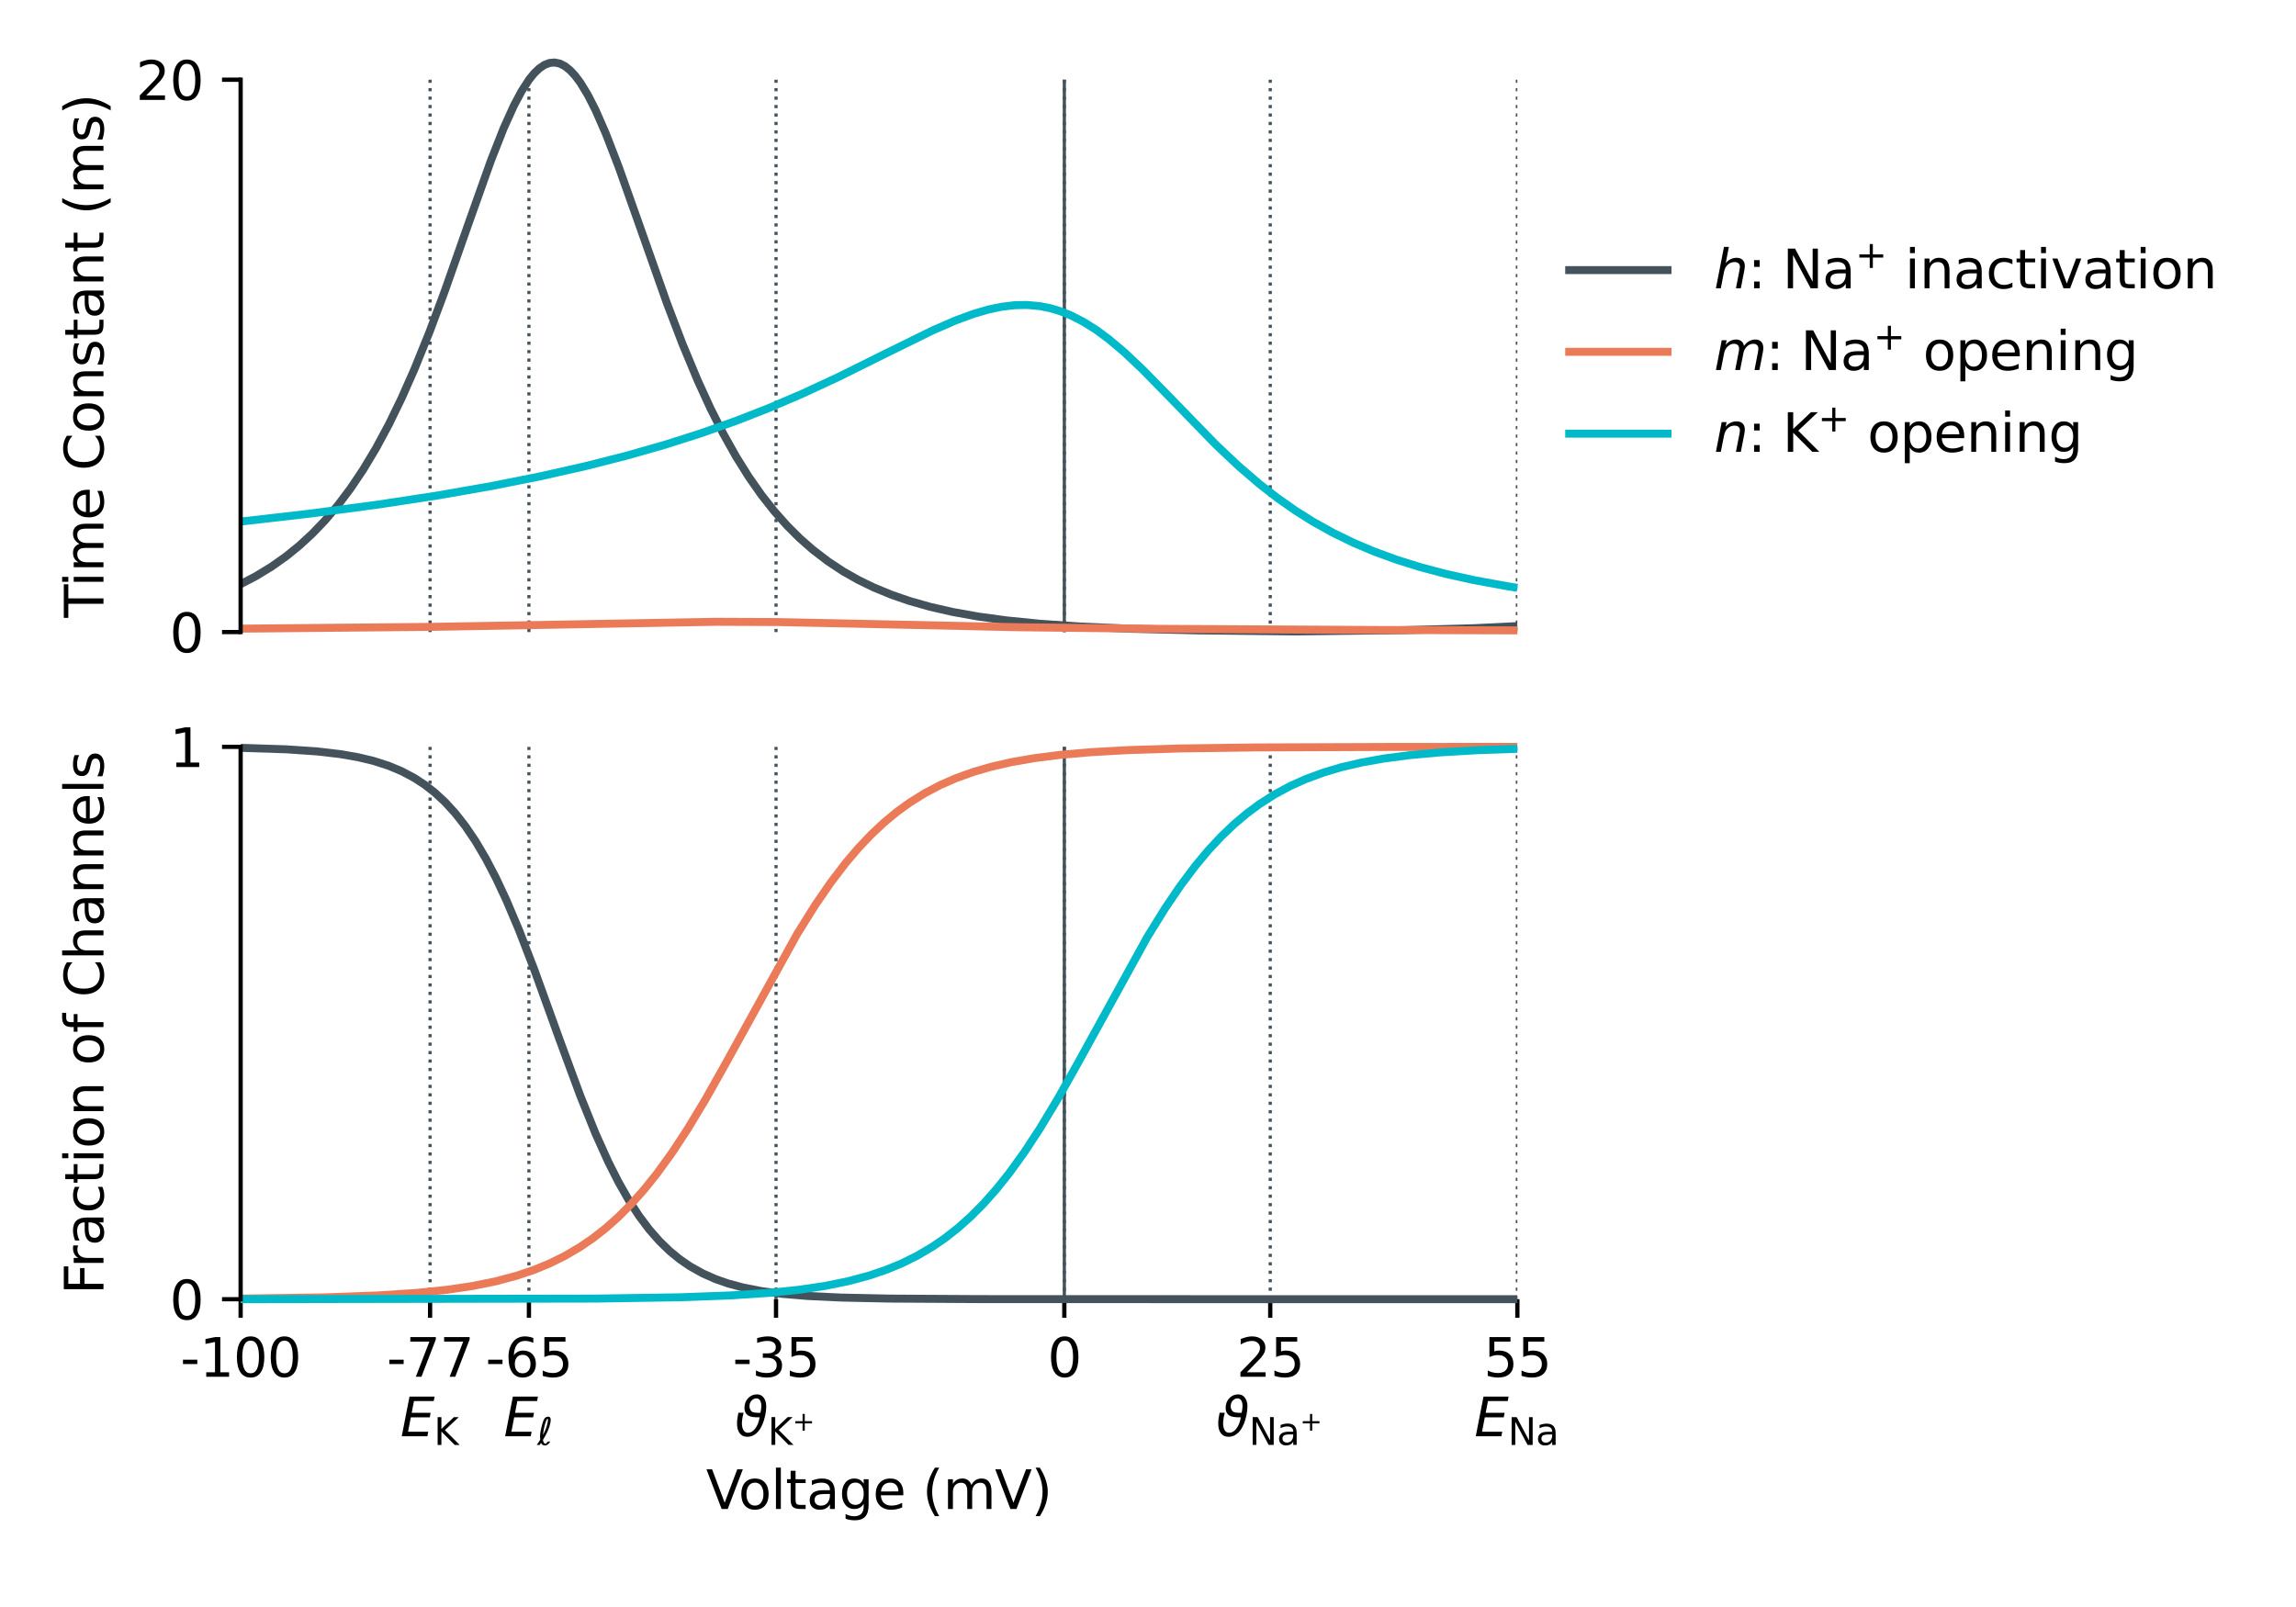 <?xml version="1.0" encoding="utf-8" standalone="no"?>
<!DOCTYPE svg PUBLIC "-//W3C//DTD SVG 1.1//EN"
  "http://www.w3.org/Graphics/SVG/1.1/DTD/svg11.dtd">
<svg xmlns:xlink="http://www.w3.org/1999/xlink" width="432pt" height="302.4pt" viewBox="0 0 432 302.4" xmlns="http://www.w3.org/2000/svg" version="1.1">
 <defs>
  <style type="text/css">*{stroke-linejoin: round; stroke-linecap: butt}</style>
 </defs>
 <g id="figure_1">
  <g id="patch_1">
   <path d="M 0 302.4 
L 432 302.4 
L 432 0 
L 0 0 
z
" style="fill: #ffffff"/>
  </g>
  <g id="axes_1">
   <g id="patch_2">
    <path d="M 45.275 118.94 
L 285.497 118.94 
L 285.497 15 
L 45.275 15 
z
" style="fill: #ffffff"/>
   </g>
   <g id="line2d_1">
    <path d="M 45.275 118.94 
L 45.275 15 
" clip-path="url(#pf0717f5fe1)" style="fill: none; stroke-dasharray: 0.6,0.99; stroke-dashoffset: 0; stroke: #44525c; stroke-width: 0.6"/>
   </g>
   <g id="line2d_2">
    <path d="M 80.921 118.94 
L 80.921 15 
" clip-path="url(#pf0717f5fe1)" style="fill: none; stroke-dasharray: 0.6,0.99; stroke-dashoffset: 0; stroke: #44525c; stroke-width: 0.6"/>
   </g>
   <g id="line2d_3">
    <path d="M 99.519 118.94 
L 99.519 15 
" clip-path="url(#pf0717f5fe1)" style="fill: none; stroke-dasharray: 0.6,0.99; stroke-dashoffset: 0; stroke: #44525c; stroke-width: 0.6"/>
   </g>
   <g id="line2d_4">
    <path d="M 146.013 118.94 
L 146.013 15 
" clip-path="url(#pf0717f5fe1)" style="fill: none; stroke-dasharray: 0.6,0.99; stroke-dashoffset: 0; stroke: #44525c; stroke-width: 0.6"/>
   </g>
   <g id="line2d_5">
    <path d="M 200.257 118.94 
L 200.257 15 
" clip-path="url(#pf0717f5fe1)" style="fill: none; stroke-dasharray: 0.6,0.99; stroke-dashoffset: 0; stroke: #44525c; stroke-width: 0.6"/>
   </g>
   <g id="line2d_6">
    <path d="M 239.002 118.94 
L 239.002 15 
" clip-path="url(#pf0717f5fe1)" style="fill: none; stroke-dasharray: 0.6,0.99; stroke-dashoffset: 0; stroke: #44525c; stroke-width: 0.6"/>
   </g>
   <g id="line2d_7">
    <path d="M 285.497 118.94 
L 285.497 15 
" clip-path="url(#pf0717f5fe1)" style="fill: none; stroke-dasharray: 0.6,0.99; stroke-dashoffset: 0; stroke: #44525c; stroke-width: 0.6"/>
   </g>
   <g id="line2d_8">
    <path d="M 200.257 118.94 
L 200.257 15 
" clip-path="url(#pf0717f5fe1)" style="fill: none; stroke: #44525c; stroke-width: 0.6; stroke-linecap: square"/>
   </g>
   <g id="matplotlib.axis_1"/>
   <g id="matplotlib.axis_2">
    <g id="ytick_1">
     <g id="line2d_9">
      <defs>
       <path id="mdc166c4b10" d="M 0 0 
L -3.5 0 
" style="stroke: #000000; stroke-width: 0.8"/>
      </defs>
      <g>
       <use xlink:href="#mdc166c4b10" x="45.275" y="118.94" style="stroke: #000000; stroke-width: 0.8"/>
      </g>
     </g>
     <g id="text_1">
      <!-- 0 -->
      <g transform="translate(31.913 122.739) scale(0.1 -0.1)">
       <defs>
        <path id="DejaVuSans-30" d="M 2034 4250 
Q 1547 4250 1301 3770 
Q 1056 3291 1056 2328 
Q 1056 1369 1301 889 
Q 1547 409 2034 409 
Q 2525 409 2770 889 
Q 3016 1369 3016 2328 
Q 3016 3291 2770 3770 
Q 2525 4250 2034 4250 
z
M 2034 4750 
Q 2819 4750 3233 4129 
Q 3647 3509 3647 2328 
Q 3647 1150 3233 529 
Q 2819 -91 2034 -91 
Q 1250 -91 836 529 
Q 422 1150 422 2328 
Q 422 3509 836 4129 
Q 1250 4750 2034 4750 
z
" transform="scale(0.016)"/>
       </defs>
       <use xlink:href="#DejaVuSans-30"/>
      </g>
     </g>
    </g>
    <g id="ytick_2">
     <g id="line2d_10">
      <g>
       <use xlink:href="#mdc166c4b10" x="45.275" y="15" style="stroke: #000000; stroke-width: 0.8"/>
      </g>
     </g>
     <g id="text_2">
      <!-- 20 -->
      <g transform="translate(25.55 18.799) scale(0.1 -0.1)">
       <defs>
        <path id="DejaVuSans-32" d="M 1228 531 
L 3431 531 
L 3431 0 
L 469 0 
L 469 531 
Q 828 903 1448 1529 
Q 2069 2156 2228 2338 
Q 2531 2678 2651 2914 
Q 2772 3150 2772 3378 
Q 2772 3750 2511 3984 
Q 2250 4219 1831 4219 
Q 1534 4219 1204 4116 
Q 875 4013 500 3803 
L 500 4441 
Q 881 4594 1212 4672 
Q 1544 4750 1819 4750 
Q 2544 4750 2975 4387 
Q 3406 4025 3406 3419 
Q 3406 3131 3298 2873 
Q 3191 2616 2906 2266 
Q 2828 2175 2409 1742 
Q 1991 1309 1228 531 
z
" transform="scale(0.016)"/>
       </defs>
       <use xlink:href="#DejaVuSans-32"/>
       <use xlink:href="#DejaVuSans-30" transform="translate(63.623 0)"/>
      </g>
     </g>
    </g>
    <g id="text_3">
     <!-- Time Constant (ms) -->
     <g transform="translate(19.47 116.236) rotate(-90) scale(0.1 -0.1)">
      <defs>
       <path id="DejaVuSans-54" d="M -19 4666 
L 3928 4666 
L 3928 4134 
L 2272 4134 
L 2272 0 
L 1638 0 
L 1638 4134 
L -19 4134 
L -19 4666 
z
" transform="scale(0.016)"/>
       <path id="DejaVuSans-69" d="M 603 3500 
L 1178 3500 
L 1178 0 
L 603 0 
L 603 3500 
z
M 603 4863 
L 1178 4863 
L 1178 4134 
L 603 4134 
L 603 4863 
z
" transform="scale(0.016)"/>
       <path id="DejaVuSans-6d" d="M 3328 2828 
Q 3544 3216 3844 3400 
Q 4144 3584 4550 3584 
Q 5097 3584 5394 3201 
Q 5691 2819 5691 2113 
L 5691 0 
L 5113 0 
L 5113 2094 
Q 5113 2597 4934 2840 
Q 4756 3084 4391 3084 
Q 3944 3084 3684 2787 
Q 3425 2491 3425 1978 
L 3425 0 
L 2847 0 
L 2847 2094 
Q 2847 2600 2669 2842 
Q 2491 3084 2119 3084 
Q 1678 3084 1418 2786 
Q 1159 2488 1159 1978 
L 1159 0 
L 581 0 
L 581 3500 
L 1159 3500 
L 1159 2956 
Q 1356 3278 1631 3431 
Q 1906 3584 2284 3584 
Q 2666 3584 2933 3390 
Q 3200 3197 3328 2828 
z
" transform="scale(0.016)"/>
       <path id="DejaVuSans-65" d="M 3597 1894 
L 3597 1613 
L 953 1613 
Q 991 1019 1311 708 
Q 1631 397 2203 397 
Q 2534 397 2845 478 
Q 3156 559 3463 722 
L 3463 178 
Q 3153 47 2828 -22 
Q 2503 -91 2169 -91 
Q 1331 -91 842 396 
Q 353 884 353 1716 
Q 353 2575 817 3079 
Q 1281 3584 2069 3584 
Q 2775 3584 3186 3129 
Q 3597 2675 3597 1894 
z
M 3022 2063 
Q 3016 2534 2758 2815 
Q 2500 3097 2075 3097 
Q 1594 3097 1305 2825 
Q 1016 2553 972 2059 
L 3022 2063 
z
" transform="scale(0.016)"/>
       <path id="DejaVuSans-20" transform="scale(0.016)"/>
       <path id="DejaVuSans-43" d="M 4122 4306 
L 4122 3641 
Q 3803 3938 3442 4084 
Q 3081 4231 2675 4231 
Q 1875 4231 1450 3742 
Q 1025 3253 1025 2328 
Q 1025 1406 1450 917 
Q 1875 428 2675 428 
Q 3081 428 3442 575 
Q 3803 722 4122 1019 
L 4122 359 
Q 3791 134 3420 21 
Q 3050 -91 2638 -91 
Q 1578 -91 968 557 
Q 359 1206 359 2328 
Q 359 3453 968 4101 
Q 1578 4750 2638 4750 
Q 3056 4750 3426 4639 
Q 3797 4528 4122 4306 
z
" transform="scale(0.016)"/>
       <path id="DejaVuSans-6f" d="M 1959 3097 
Q 1497 3097 1228 2736 
Q 959 2375 959 1747 
Q 959 1119 1226 758 
Q 1494 397 1959 397 
Q 2419 397 2687 759 
Q 2956 1122 2956 1747 
Q 2956 2369 2687 2733 
Q 2419 3097 1959 3097 
z
M 1959 3584 
Q 2709 3584 3137 3096 
Q 3566 2609 3566 1747 
Q 3566 888 3137 398 
Q 2709 -91 1959 -91 
Q 1206 -91 779 398 
Q 353 888 353 1747 
Q 353 2609 779 3096 
Q 1206 3584 1959 3584 
z
" transform="scale(0.016)"/>
       <path id="DejaVuSans-6e" d="M 3513 2113 
L 3513 0 
L 2938 0 
L 2938 2094 
Q 2938 2591 2744 2837 
Q 2550 3084 2163 3084 
Q 1697 3084 1428 2787 
Q 1159 2491 1159 1978 
L 1159 0 
L 581 0 
L 581 3500 
L 1159 3500 
L 1159 2956 
Q 1366 3272 1645 3428 
Q 1925 3584 2291 3584 
Q 2894 3584 3203 3211 
Q 3513 2838 3513 2113 
z
" transform="scale(0.016)"/>
       <path id="DejaVuSans-73" d="M 2834 3397 
L 2834 2853 
Q 2591 2978 2328 3040 
Q 2066 3103 1784 3103 
Q 1356 3103 1142 2972 
Q 928 2841 928 2578 
Q 928 2378 1081 2264 
Q 1234 2150 1697 2047 
L 1894 2003 
Q 2506 1872 2764 1633 
Q 3022 1394 3022 966 
Q 3022 478 2636 193 
Q 2250 -91 1575 -91 
Q 1294 -91 989 -36 
Q 684 19 347 128 
L 347 722 
Q 666 556 975 473 
Q 1284 391 1588 391 
Q 1994 391 2212 530 
Q 2431 669 2431 922 
Q 2431 1156 2273 1281 
Q 2116 1406 1581 1522 
L 1381 1569 
Q 847 1681 609 1914 
Q 372 2147 372 2553 
Q 372 3047 722 3315 
Q 1072 3584 1716 3584 
Q 2034 3584 2315 3537 
Q 2597 3491 2834 3397 
z
" transform="scale(0.016)"/>
       <path id="DejaVuSans-74" d="M 1172 4494 
L 1172 3500 
L 2356 3500 
L 2356 3053 
L 1172 3053 
L 1172 1153 
Q 1172 725 1289 603 
Q 1406 481 1766 481 
L 2356 481 
L 2356 0 
L 1766 0 
Q 1100 0 847 248 
Q 594 497 594 1153 
L 594 3053 
L 172 3053 
L 172 3500 
L 594 3500 
L 594 4494 
L 1172 4494 
z
" transform="scale(0.016)"/>
       <path id="DejaVuSans-61" d="M 2194 1759 
Q 1497 1759 1228 1600 
Q 959 1441 959 1056 
Q 959 750 1161 570 
Q 1363 391 1709 391 
Q 2188 391 2477 730 
Q 2766 1069 2766 1631 
L 2766 1759 
L 2194 1759 
z
M 3341 1997 
L 3341 0 
L 2766 0 
L 2766 531 
Q 2569 213 2275 61 
Q 1981 -91 1556 -91 
Q 1019 -91 701 211 
Q 384 513 384 1019 
Q 384 1609 779 1909 
Q 1175 2209 1959 2209 
L 2766 2209 
L 2766 2266 
Q 2766 2663 2505 2880 
Q 2244 3097 1772 3097 
Q 1472 3097 1187 3025 
Q 903 2953 641 2809 
L 641 3341 
Q 956 3463 1253 3523 
Q 1550 3584 1831 3584 
Q 2591 3584 2966 3190 
Q 3341 2797 3341 1997 
z
" transform="scale(0.016)"/>
       <path id="DejaVuSans-28" d="M 1984 4856 
Q 1566 4138 1362 3434 
Q 1159 2731 1159 2009 
Q 1159 1288 1364 580 
Q 1569 -128 1984 -844 
L 1484 -844 
Q 1016 -109 783 600 
Q 550 1309 550 2009 
Q 550 2706 781 3412 
Q 1013 4119 1484 4856 
L 1984 4856 
z
" transform="scale(0.016)"/>
       <path id="DejaVuSans-29" d="M 513 4856 
L 1013 4856 
Q 1481 4119 1714 3412 
Q 1947 2706 1947 2009 
Q 1947 1309 1714 600 
Q 1481 -109 1013 -844 
L 513 -844 
Q 928 -128 1133 580 
Q 1338 1288 1338 2009 
Q 1338 2731 1133 3434 
Q 928 4138 513 4856 
z
" transform="scale(0.016)"/>
      </defs>
      <use xlink:href="#DejaVuSans-54"/>
      <use xlink:href="#DejaVuSans-69" transform="translate(57.959 0)"/>
      <use xlink:href="#DejaVuSans-6d" transform="translate(85.742 0)"/>
      <use xlink:href="#DejaVuSans-65" transform="translate(183.154 0)"/>
      <use xlink:href="#DejaVuSans-20" transform="translate(244.678 0)"/>
      <use xlink:href="#DejaVuSans-43" transform="translate(276.465 0)"/>
      <use xlink:href="#DejaVuSans-6f" transform="translate(346.289 0)"/>
      <use xlink:href="#DejaVuSans-6e" transform="translate(407.471 0)"/>
      <use xlink:href="#DejaVuSans-73" transform="translate(470.85 0)"/>
      <use xlink:href="#DejaVuSans-74" transform="translate(522.949 0)"/>
      <use xlink:href="#DejaVuSans-61" transform="translate(562.158 0)"/>
      <use xlink:href="#DejaVuSans-6e" transform="translate(623.438 0)"/>
      <use xlink:href="#DejaVuSans-74" transform="translate(686.816 0)"/>
      <use xlink:href="#DejaVuSans-20" transform="translate(726.025 0)"/>
      <use xlink:href="#DejaVuSans-28" transform="translate(757.812 0)"/>
      <use xlink:href="#DejaVuSans-6d" transform="translate(796.826 0)"/>
      <use xlink:href="#DejaVuSans-73" transform="translate(894.238 0)"/>
      <use xlink:href="#DejaVuSans-29" transform="translate(946.338 0)"/>
     </g>
    </g>
   </g>
   <g id="line2d_11">
    <path d="M 45.275 109.922 
L 48.158 108.416 
L 51.04 106.663 
L 53.923 104.622 
L 56.325 102.669 
L 58.727 100.457 
L 61.13 97.955 
L 63.532 95.129 
L 65.934 91.946 
L 68.336 88.369 
L 70.739 84.365 
L 73.141 79.906 
L 75.543 74.969 
L 77.945 69.547 
L 80.828 62.421 
L 83.71 54.7 
L 88.034 42.405 
L 92.358 30.245 
L 94.761 24.143 
L 96.682 19.887 
L 98.124 17.176 
L 99.565 14.956 
L 100.526 13.777 
L 101.487 12.859 
L 102.448 12.211 
L 103.409 11.844 
L 104.37 11.761 
L 105.33 11.963 
L 106.291 12.449 
L 107.252 13.212 
L 108.213 14.241 
L 109.174 15.523 
L 110.615 17.888 
L 112.057 20.723 
L 113.978 25.114 
L 116.381 31.332 
L 119.744 40.799 
L 125.509 57.121 
L 128.392 64.673 
L 131.274 71.597 
L 133.677 76.841 
L 136.079 81.6 
L 138.481 85.889 
L 140.883 89.732 
L 143.286 93.16 
L 145.688 96.208 
L 148.09 98.911 
L 150.492 101.302 
L 152.894 103.415 
L 155.777 105.626 
L 158.66 107.526 
L 161.542 109.157 
L 164.425 110.557 
L 167.788 111.941 
L 171.151 113.097 
L 174.995 114.186 
L 179.319 115.172 
L 184.123 116.029 
L 189.408 116.749 
L 195.654 117.374 
L 203.341 117.904 
L 212.95 118.322 
L 225.441 118.624 
L 243.698 118.821 
L 264.357 118.579 
L 277.329 118.215 
L 285.497 117.815 
L 285.497 117.815 
" style="fill: none; stroke: #44525c; stroke-width: 1.5"/>
   </g>
   <g id="line2d_12">
    <path d="M 45.275 118.296 
L 81.308 117.96 
L 107.252 117.5 
L 134.638 117.01 
L 146.168 117.055 
L 161.062 117.364 
L 191.81 118.033 
L 218.235 118.333 
L 259.553 118.55 
L 285.497 118.623 
L 285.497 118.623 
" style="fill: none; stroke: #eb7a59; stroke-width: 1.5"/>
   </g>
   <g id="line2d_13">
    <path d="M 45.275 98.152 
L 58.727 96.601 
L 71.219 94.939 
L 82.269 93.249 
L 92.358 91.486 
L 101.487 89.671 
L 110.135 87.723 
L 117.822 85.768 
L 125.029 83.715 
L 131.755 81.578 
L 138.481 79.201 
L 144.727 76.762 
L 150.973 74.089 
L 157.699 70.964 
L 166.347 66.672 
L 175.475 62.184 
L 179.799 60.303 
L 183.162 59.066 
L 186.045 58.228 
L 188.447 57.726 
L 190.849 57.437 
L 193.252 57.388 
L 195.654 57.606 
L 197.576 57.986 
L 199.497 58.556 
L 201.419 59.319 
L 203.821 60.541 
L 206.224 62.051 
L 208.626 63.825 
L 211.509 66.257 
L 214.872 69.423 
L 219.676 74.322 
L 228.804 83.711 
L 233.128 87.784 
L 236.972 91.083 
L 240.335 93.698 
L 243.698 96.06 
L 247.061 98.175 
L 250.905 100.312 
L 254.748 102.177 
L 258.592 103.801 
L 262.916 105.376 
L 267.24 106.723 
L 272.044 107.995 
L 277.329 109.168 
L 283.575 110.31 
L 285.497 110.617 
L 285.497 110.617 
" style="fill: none; stroke: #00bac9; stroke-width: 1.5"/>
   </g>
   <g id="patch_3">
    <path d="M 45.275 118.94 
L 45.275 15 
" style="fill: none; stroke: #000000; stroke-width: 0.8; stroke-linejoin: miter; stroke-linecap: square"/>
   </g>
   <g id="legend_1">
    <g id="patch_4">
     <path d="M 292.497 91.209 
L 419.097 91.209 
Q 421.097 91.209 421.097 89.209 
L 421.097 44.731 
Q 421.097 42.731 419.097 42.731 
L 292.497 42.731 
Q 290.497 42.731 290.497 44.731 
L 290.497 89.209 
Q 290.497 91.209 292.497 91.209 
z
" style="fill: #ffffff; opacity: 0.8"/>
    </g>
    <g id="line2d_14">
     <path d="M 294.497 50.829 
L 304.497 50.829 
L 314.497 50.829 
" style="fill: none; stroke: #44525c; stroke-width: 1.5"/>
    </g>
    <g id="text_4">
     <!-- $h$: Na${}^{+}$ inactivation -->
     <g transform="translate(322.497 54.329) scale(0.1 -0.1)">
      <defs>
       <path id="DejaVuSans-Oblique-68" d="M 3566 2113 
L 3156 0 
L 2578 0 
L 2988 2091 
Q 3016 2238 3031 2350 
Q 3047 2463 3047 2528 
Q 3047 2791 2881 2937 
Q 2716 3084 2419 3084 
Q 1956 3084 1617 2771 
Q 1278 2459 1178 1941 
L 800 0 
L 225 0 
L 1172 4863 
L 1747 4863 
L 1375 2950 
Q 1594 3244 1934 3414 
Q 2275 3584 2650 3584 
Q 3113 3584 3367 3334 
Q 3622 3084 3622 2631 
Q 3622 2519 3608 2391 
Q 3594 2263 3566 2113 
z
" transform="scale(0.016)"/>
       <path id="DejaVuSans-3a" d="M 750 794 
L 1409 794 
L 1409 0 
L 750 0 
L 750 794 
z
M 750 3309 
L 1409 3309 
L 1409 2516 
L 750 2516 
L 750 3309 
z
" transform="scale(0.016)"/>
       <path id="DejaVuSans-4e" d="M 628 4666 
L 1478 4666 
L 3547 763 
L 3547 4666 
L 4159 4666 
L 4159 0 
L 3309 0 
L 1241 3903 
L 1241 0 
L 628 0 
L 628 4666 
z
" transform="scale(0.016)"/>
       <path id="DejaVuSans-2b" d="M 2944 4013 
L 2944 2272 
L 4684 2272 
L 4684 1741 
L 2944 1741 
L 2944 0 
L 2419 0 
L 2419 1741 
L 678 1741 
L 678 2272 
L 2419 2272 
L 2419 4013 
L 2944 4013 
z
" transform="scale(0.016)"/>
       <path id="DejaVuSans-63" d="M 3122 3366 
L 3122 2828 
Q 2878 2963 2633 3030 
Q 2388 3097 2138 3097 
Q 1578 3097 1268 2742 
Q 959 2388 959 1747 
Q 959 1106 1268 751 
Q 1578 397 2138 397 
Q 2388 397 2633 464 
Q 2878 531 3122 666 
L 3122 134 
Q 2881 22 2623 -34 
Q 2366 -91 2075 -91 
Q 1284 -91 818 406 
Q 353 903 353 1747 
Q 353 2603 823 3093 
Q 1294 3584 2113 3584 
Q 2378 3584 2631 3529 
Q 2884 3475 3122 3366 
z
" transform="scale(0.016)"/>
       <path id="DejaVuSans-76" d="M 191 3500 
L 800 3500 
L 1894 563 
L 2988 3500 
L 3597 3500 
L 2284 0 
L 1503 0 
L 191 3500 
z
" transform="scale(0.016)"/>
      </defs>
      <use xlink:href="#DejaVuSans-Oblique-68" transform="translate(0 0.827)"/>
      <use xlink:href="#DejaVuSans-3a" transform="translate(63.379 0.827)"/>
      <use xlink:href="#DejaVuSans-20" transform="translate(97.07 0.827)"/>
      <use xlink:href="#DejaVuSans-4e" transform="translate(128.857 0.827)"/>
      <use xlink:href="#DejaVuSans-61" transform="translate(203.662 0.827)"/>
      <use xlink:href="#DejaVuSans-2b" transform="translate(265.898 39.108) scale(0.7)"/>
      <use xlink:href="#DejaVuSans-20" transform="translate(327.285 0.827)"/>
      <use xlink:href="#DejaVuSans-69" transform="translate(359.072 0.827)"/>
      <use xlink:href="#DejaVuSans-6e" transform="translate(386.855 0.827)"/>
      <use xlink:href="#DejaVuSans-61" transform="translate(450.234 0.827)"/>
      <use xlink:href="#DejaVuSans-63" transform="translate(511.514 0.827)"/>
      <use xlink:href="#DejaVuSans-74" transform="translate(566.494 0.827)"/>
      <use xlink:href="#DejaVuSans-69" transform="translate(605.703 0.827)"/>
      <use xlink:href="#DejaVuSans-76" transform="translate(633.486 0.827)"/>
      <use xlink:href="#DejaVuSans-61" transform="translate(692.666 0.827)"/>
      <use xlink:href="#DejaVuSans-74" transform="translate(753.945 0.827)"/>
      <use xlink:href="#DejaVuSans-69" transform="translate(793.154 0.827)"/>
      <use xlink:href="#DejaVuSans-6f" transform="translate(820.938 0.827)"/>
      <use xlink:href="#DejaVuSans-6e" transform="translate(882.119 0.827)"/>
     </g>
    </g>
    <g id="line2d_15">
     <path d="M 294.497 66.209 
L 304.497 66.209 
L 314.497 66.209 
" style="fill: none; stroke: #eb7a59; stroke-width: 1.5"/>
    </g>
    <g id="text_5">
     <!-- $m$: Na${}^{+}$ opening -->
     <g transform="translate(322.497 69.709) scale(0.1 -0.1)">
      <defs>
       <path id="DejaVuSans-Oblique-6d" d="M 5747 2113 
L 5338 0 
L 4763 0 
L 5166 2094 
Q 5191 2228 5203 2325 
Q 5216 2422 5216 2491 
Q 5216 2772 5059 2928 
Q 4903 3084 4622 3084 
Q 4203 3084 3875 2770 
Q 3547 2456 3450 1953 
L 3066 0 
L 2491 0 
L 2900 2094 
Q 2925 2209 2937 2307 
Q 2950 2406 2950 2484 
Q 2950 2769 2794 2926 
Q 2638 3084 2363 3084 
Q 1938 3084 1609 2770 
Q 1281 2456 1184 1953 
L 800 0 
L 225 0 
L 909 3500 
L 1484 3500 
L 1375 2956 
Q 1609 3263 1923 3423 
Q 2238 3584 2597 3584 
Q 2978 3584 3223 3384 
Q 3469 3184 3519 2828 
Q 3781 3197 4126 3390 
Q 4472 3584 4856 3584 
Q 5306 3584 5551 3325 
Q 5797 3066 5797 2591 
Q 5797 2488 5784 2364 
Q 5772 2241 5747 2113 
z
" transform="scale(0.016)"/>
       <path id="DejaVuSans-70" d="M 1159 525 
L 1159 -1331 
L 581 -1331 
L 581 3500 
L 1159 3500 
L 1159 2969 
Q 1341 3281 1617 3432 
Q 1894 3584 2278 3584 
Q 2916 3584 3314 3078 
Q 3713 2572 3713 1747 
Q 3713 922 3314 415 
Q 2916 -91 2278 -91 
Q 1894 -91 1617 61 
Q 1341 213 1159 525 
z
M 3116 1747 
Q 3116 2381 2855 2742 
Q 2594 3103 2138 3103 
Q 1681 3103 1420 2742 
Q 1159 2381 1159 1747 
Q 1159 1113 1420 752 
Q 1681 391 2138 391 
Q 2594 391 2855 752 
Q 3116 1113 3116 1747 
z
" transform="scale(0.016)"/>
       <path id="DejaVuSans-67" d="M 2906 1791 
Q 2906 2416 2648 2759 
Q 2391 3103 1925 3103 
Q 1463 3103 1205 2759 
Q 947 2416 947 1791 
Q 947 1169 1205 825 
Q 1463 481 1925 481 
Q 2391 481 2648 825 
Q 2906 1169 2906 1791 
z
M 3481 434 
Q 3481 -459 3084 -895 
Q 2688 -1331 1869 -1331 
Q 1566 -1331 1297 -1286 
Q 1028 -1241 775 -1147 
L 775 -588 
Q 1028 -725 1275 -790 
Q 1522 -856 1778 -856 
Q 2344 -856 2625 -561 
Q 2906 -266 2906 331 
L 2906 616 
Q 2728 306 2450 153 
Q 2172 0 1784 0 
Q 1141 0 747 490 
Q 353 981 353 1791 
Q 353 2603 747 3093 
Q 1141 3584 1784 3584 
Q 2172 3584 2450 3431 
Q 2728 3278 2906 2969 
L 2906 3500 
L 3481 3500 
L 3481 434 
z
" transform="scale(0.016)"/>
      </defs>
      <use xlink:href="#DejaVuSans-Oblique-6d" transform="translate(0 0.827)"/>
      <use xlink:href="#DejaVuSans-3a" transform="translate(97.412 0.827)"/>
      <use xlink:href="#DejaVuSans-20" transform="translate(131.104 0.827)"/>
      <use xlink:href="#DejaVuSans-4e" transform="translate(162.891 0.827)"/>
      <use xlink:href="#DejaVuSans-61" transform="translate(237.695 0.827)"/>
      <use xlink:href="#DejaVuSans-2b" transform="translate(299.932 39.108) scale(0.7)"/>
      <use xlink:href="#DejaVuSans-20" transform="translate(361.318 0.827)"/>
      <use xlink:href="#DejaVuSans-6f" transform="translate(393.105 0.827)"/>
      <use xlink:href="#DejaVuSans-70" transform="translate(454.287 0.827)"/>
      <use xlink:href="#DejaVuSans-65" transform="translate(517.764 0.827)"/>
      <use xlink:href="#DejaVuSans-6e" transform="translate(579.287 0.827)"/>
      <use xlink:href="#DejaVuSans-69" transform="translate(642.666 0.827)"/>
      <use xlink:href="#DejaVuSans-6e" transform="translate(670.449 0.827)"/>
      <use xlink:href="#DejaVuSans-67" transform="translate(733.828 0.827)"/>
     </g>
    </g>
    <g id="line2d_16">
     <path d="M 294.497 81.609 
L 304.497 81.609 
L 314.497 81.609 
" style="fill: none; stroke: #00bac9; stroke-width: 1.5"/>
    </g>
    <g id="text_6">
     <!-- $n$: K${}^{+}$ opening -->
     <g transform="translate(322.497 85.109) scale(0.1 -0.1)">
      <defs>
       <path id="DejaVuSans-Oblique-6e" d="M 3566 2113 
L 3156 0 
L 2578 0 
L 2988 2091 
Q 3016 2238 3031 2350 
Q 3047 2463 3047 2528 
Q 3047 2791 2881 2937 
Q 2716 3084 2419 3084 
Q 1956 3084 1622 2776 
Q 1288 2469 1184 1941 
L 800 0 
L 225 0 
L 903 3500 
L 1478 3500 
L 1363 2950 
Q 1603 3253 1940 3418 
Q 2278 3584 2650 3584 
Q 3113 3584 3367 3334 
Q 3622 3084 3622 2631 
Q 3622 2519 3608 2391 
Q 3594 2263 3566 2113 
z
" transform="scale(0.016)"/>
       <path id="DejaVuSans-4b" d="M 628 4666 
L 1259 4666 
L 1259 2694 
L 3353 4666 
L 4166 4666 
L 1850 2491 
L 4331 0 
L 3500 0 
L 1259 2247 
L 1259 0 
L 628 0 
L 628 4666 
z
" transform="scale(0.016)"/>
      </defs>
      <use xlink:href="#DejaVuSans-Oblique-6e" transform="translate(0 0.827)"/>
      <use xlink:href="#DejaVuSans-3a" transform="translate(63.379 0.827)"/>
      <use xlink:href="#DejaVuSans-20" transform="translate(97.07 0.827)"/>
      <use xlink:href="#DejaVuSans-4b" transform="translate(128.857 0.827)"/>
      <use xlink:href="#DejaVuSans-2b" transform="translate(195.391 39.108) scale(0.7)"/>
      <use xlink:href="#DejaVuSans-20" transform="translate(256.777 0.827)"/>
      <use xlink:href="#DejaVuSans-6f" transform="translate(288.564 0.827)"/>
      <use xlink:href="#DejaVuSans-70" transform="translate(349.746 0.827)"/>
      <use xlink:href="#DejaVuSans-65" transform="translate(413.223 0.827)"/>
      <use xlink:href="#DejaVuSans-6e" transform="translate(474.746 0.827)"/>
      <use xlink:href="#DejaVuSans-69" transform="translate(538.125 0.827)"/>
      <use xlink:href="#DejaVuSans-6e" transform="translate(565.908 0.827)"/>
      <use xlink:href="#DejaVuSans-67" transform="translate(629.287 0.827)"/>
     </g>
    </g>
   </g>
  </g>
  <g id="axes_2">
   <g id="patch_5">
    <path d="M 45.275 244.48 
L 285.497 244.48 
L 285.497 140.54 
L 45.275 140.54 
z
" style="fill: #ffffff"/>
   </g>
   <g id="line2d_17">
    <path d="M 45.275 244.48 
L 45.275 140.54 
" clip-path="url(#p01b0c48202)" style="fill: none; stroke-dasharray: 0.6,0.99; stroke-dashoffset: 0; stroke: #44525c; stroke-width: 0.6"/>
   </g>
   <g id="line2d_18">
    <path d="M 80.921 244.48 
L 80.921 140.54 
" clip-path="url(#p01b0c48202)" style="fill: none; stroke-dasharray: 0.6,0.99; stroke-dashoffset: 0; stroke: #44525c; stroke-width: 0.6"/>
   </g>
   <g id="line2d_19">
    <path d="M 99.519 244.48 
L 99.519 140.54 
" clip-path="url(#p01b0c48202)" style="fill: none; stroke-dasharray: 0.6,0.99; stroke-dashoffset: 0; stroke: #44525c; stroke-width: 0.6"/>
   </g>
   <g id="line2d_20">
    <path d="M 146.013 244.48 
L 146.013 140.54 
" clip-path="url(#p01b0c48202)" style="fill: none; stroke-dasharray: 0.6,0.99; stroke-dashoffset: 0; stroke: #44525c; stroke-width: 0.6"/>
   </g>
   <g id="line2d_21">
    <path d="M 200.257 244.48 
L 200.257 140.54 
" clip-path="url(#p01b0c48202)" style="fill: none; stroke-dasharray: 0.6,0.99; stroke-dashoffset: 0; stroke: #44525c; stroke-width: 0.6"/>
   </g>
   <g id="line2d_22">
    <path d="M 239.002 244.48 
L 239.002 140.54 
" clip-path="url(#p01b0c48202)" style="fill: none; stroke-dasharray: 0.6,0.99; stroke-dashoffset: 0; stroke: #44525c; stroke-width: 0.6"/>
   </g>
   <g id="line2d_23">
    <path d="M 285.497 244.48 
L 285.497 140.54 
" clip-path="url(#p01b0c48202)" style="fill: none; stroke-dasharray: 0.6,0.99; stroke-dashoffset: 0; stroke: #44525c; stroke-width: 0.6"/>
   </g>
   <g id="line2d_24">
    <path d="M 200.257 244.48 
L 200.257 140.54 
" clip-path="url(#p01b0c48202)" style="fill: none; stroke: #44525c; stroke-width: 0.6; stroke-linecap: square"/>
   </g>
   <g id="matplotlib.axis_3">
    <g id="xtick_1">
     <g id="line2d_25">
      <defs>
       <path id="m2c6359567b" d="M 0 0 
L 0 3.5 
" style="stroke: #000000; stroke-width: 0.8"/>
      </defs>
      <g>
       <use xlink:href="#m2c6359567b" x="45.275" y="244.48" style="stroke: #000000; stroke-width: 0.8"/>
      </g>
     </g>
     <g id="text_7">
      <!-- -100 -->
      <g transform="translate(33.927 259.078) scale(0.1 -0.1)">
       <defs>
        <path id="DejaVuSans-2d" d="M 313 2009 
L 1997 2009 
L 1997 1497 
L 313 1497 
L 313 2009 
z
" transform="scale(0.016)"/>
        <path id="DejaVuSans-31" d="M 794 531 
L 1825 531 
L 1825 4091 
L 703 3866 
L 703 4441 
L 1819 4666 
L 2450 4666 
L 2450 531 
L 3481 531 
L 3481 0 
L 794 0 
L 794 531 
z
" transform="scale(0.016)"/>
       </defs>
       <use xlink:href="#DejaVuSans-2d"/>
       <use xlink:href="#DejaVuSans-31" transform="translate(36.084 0)"/>
       <use xlink:href="#DejaVuSans-30" transform="translate(99.707 0)"/>
       <use xlink:href="#DejaVuSans-30" transform="translate(163.33 0)"/>
      </g>
     </g>
    </g>
    <g id="xtick_2">
     <g id="line2d_26">
      <g>
       <use xlink:href="#m2c6359567b" x="80.921" y="244.48" style="stroke: #000000; stroke-width: 0.8"/>
      </g>
     </g>
     <g id="text_8">
      <!-- -77 -->
      <g transform="translate(72.754 259.078) scale(0.1 -0.1)">
       <defs>
        <path id="DejaVuSans-37" d="M 525 4666 
L 3525 4666 
L 3525 4397 
L 1831 0 
L 1172 0 
L 2766 4134 
L 525 4134 
L 525 4666 
z
" transform="scale(0.016)"/>
       </defs>
       <use xlink:href="#DejaVuSans-2d"/>
       <use xlink:href="#DejaVuSans-37" transform="translate(36.084 0)"/>
       <use xlink:href="#DejaVuSans-37" transform="translate(99.707 0)"/>
      </g>
      <!-- $E_{\mathrm{K}}$ -->
      <g transform="translate(75.321 270.276) scale(0.1 -0.1)">
       <defs>
        <path id="DejaVuSans-Oblique-45" d="M 1081 4666 
L 4031 4666 
L 3928 4134 
L 1606 4134 
L 1338 2753 
L 3566 2753 
L 3463 2222 
L 1234 2222 
L 909 531 
L 3284 531 
L 3181 0 
L 172 0 
L 1081 4666 
z
" transform="scale(0.016)"/>
       </defs>
       <use xlink:href="#DejaVuSans-Oblique-45" transform="translate(0 0.094)"/>
       <use xlink:href="#DejaVuSans-4b" transform="translate(63.184 -16.312) scale(0.7)"/>
      </g>
     </g>
    </g>
    <g id="xtick_3">
     <g id="line2d_27">
      <g>
       <use xlink:href="#m2c6359567b" x="99.519" y="244.48" style="stroke: #000000; stroke-width: 0.8"/>
      </g>
     </g>
     <g id="text_9">
      <!-- -65 -->
      <g transform="translate(91.352 259.078) scale(0.1 -0.1)">
       <defs>
        <path id="DejaVuSans-36" d="M 2113 2584 
Q 1688 2584 1439 2293 
Q 1191 2003 1191 1497 
Q 1191 994 1439 701 
Q 1688 409 2113 409 
Q 2538 409 2786 701 
Q 3034 994 3034 1497 
Q 3034 2003 2786 2293 
Q 2538 2584 2113 2584 
z
M 3366 4563 
L 3366 3988 
Q 3128 4100 2886 4159 
Q 2644 4219 2406 4219 
Q 1781 4219 1451 3797 
Q 1122 3375 1075 2522 
Q 1259 2794 1537 2939 
Q 1816 3084 2150 3084 
Q 2853 3084 3261 2657 
Q 3669 2231 3669 1497 
Q 3669 778 3244 343 
Q 2819 -91 2113 -91 
Q 1303 -91 875 529 
Q 447 1150 447 2328 
Q 447 3434 972 4092 
Q 1497 4750 2381 4750 
Q 2619 4750 2861 4703 
Q 3103 4656 3366 4563 
z
" transform="scale(0.016)"/>
        <path id="DejaVuSans-35" d="M 691 4666 
L 3169 4666 
L 3169 4134 
L 1269 4134 
L 1269 2991 
Q 1406 3038 1543 3061 
Q 1681 3084 1819 3084 
Q 2600 3084 3056 2656 
Q 3513 2228 3513 1497 
Q 3513 744 3044 326 
Q 2575 -91 1722 -91 
Q 1428 -91 1123 -41 
Q 819 9 494 109 
L 494 744 
Q 775 591 1075 516 
Q 1375 441 1709 441 
Q 2250 441 2565 725 
Q 2881 1009 2881 1497 
Q 2881 1984 2565 2268 
Q 2250 2553 1709 2553 
Q 1456 2553 1204 2497 
Q 953 2441 691 2322 
L 691 4666 
z
" transform="scale(0.016)"/>
       </defs>
       <use xlink:href="#DejaVuSans-2d"/>
       <use xlink:href="#DejaVuSans-36" transform="translate(36.084 0)"/>
       <use xlink:href="#DejaVuSans-35" transform="translate(99.707 0)"/>
      </g>
      <!-- $E_{\ell}$ -->
      <g transform="translate(94.769 270.276) scale(0.1 -0.1)">
       <defs>
        <path id="DejaVuSans-Oblique-2113" d="M 950 838 
Q 1078 213 1350 213 
Q 1531 213 1766 572 
L 2181 572 
Q 1994 253 1775 88 
Q 1538 -91 1319 -91 
Q 831 -91 634 344 
L 400 0 
L -88 0 
Q 250 459 500 888 
Q 469 1131 469 1397 
Q 469 1872 566 2347 
Q 931 4131 1256 4497 
Q 1481 4750 1866 4750 
Q 2256 4750 2256 4209 
Q 2253 3966 2197 3675 
Q 1972 2484 950 838 
z
M 947 1656 
Q 1531 2744 1709 3613 
Q 1803 4072 1803 4191 
Q 1803 4406 1725 4406 
Q 1384 4134 1081 2516 
Q 997 2063 947 1656 
z
" transform="scale(0.016)"/>
       </defs>
       <use xlink:href="#DejaVuSans-Oblique-45" transform="translate(0 0.094)"/>
       <use xlink:href="#DejaVuSans-Oblique-2113" transform="translate(63.184 -16.312) scale(0.7)"/>
      </g>
     </g>
    </g>
    <g id="xtick_4">
     <g id="line2d_28">
      <g>
       <use xlink:href="#m2c6359567b" x="146.013" y="244.48" style="stroke: #000000; stroke-width: 0.8"/>
      </g>
     </g>
     <g id="text_10">
      <!-- -35 -->
      <g transform="translate(137.847 259.078) scale(0.1 -0.1)">
       <defs>
        <path id="DejaVuSans-33" d="M 2597 2516 
Q 3050 2419 3304 2112 
Q 3559 1806 3559 1356 
Q 3559 666 3084 287 
Q 2609 -91 1734 -91 
Q 1441 -91 1130 -33 
Q 819 25 488 141 
L 488 750 
Q 750 597 1062 519 
Q 1375 441 1716 441 
Q 2309 441 2620 675 
Q 2931 909 2931 1356 
Q 2931 1769 2642 2001 
Q 2353 2234 1838 2234 
L 1294 2234 
L 1294 2753 
L 1863 2753 
Q 2328 2753 2575 2939 
Q 2822 3125 2822 3475 
Q 2822 3834 2567 4026 
Q 2313 4219 1838 4219 
Q 1578 4219 1281 4162 
Q 984 4106 628 3988 
L 628 4550 
Q 988 4650 1302 4700 
Q 1616 4750 1894 4750 
Q 2613 4750 3031 4423 
Q 3450 4097 3450 3541 
Q 3450 3153 3228 2886 
Q 3006 2619 2597 2516 
z
" transform="scale(0.016)"/>
       </defs>
       <use xlink:href="#DejaVuSans-2d"/>
       <use xlink:href="#DejaVuSans-33" transform="translate(36.084 0)"/>
       <use xlink:href="#DejaVuSans-35" transform="translate(99.707 0)"/>
      </g>
      <!-- $\vartheta_{\mathrm{K^{+}}}$ -->
      <g transform="translate(138.263 270.276) scale(0.1 -0.1)">
       <defs>
        <path id="DejaVuSans-Oblique-3d1" d="M 3009 2750 
Q 3178 3519 3081 3913 
Q 2950 4444 2513 4444 
Q 2253 4444 2009 4222 
Q 1794 4016 1741 3734 
Q 1647 3256 1959 2922 
Q 2150 2719 3009 2750 
z
M 2913 2219 
Q 1944 2191 1581 2422 
Q 994 2797 1175 3719 
Q 1272 4219 1663 4563 
Q 2056 4913 2603 4913 
Q 3256 4913 3550 4250 
Q 3828 3625 3566 2422 
Q 3303 1213 2781 594 
Q 2225 -72 1475 -72 
Q 734 -72 425 594 
Q 97 1297 419 2753 
L 1028 2750 
Q 694 1556 928 884 
Q 1100 400 1566 400 
Q 2016 400 2391 888 
Q 2788 1406 2913 2219 
z
" transform="scale(0.016)"/>
       </defs>
       <use xlink:href="#DejaVuSans-Oblique-3d1" transform="translate(0 0.234)"/>
       <use xlink:href="#DejaVuSans-4b" transform="translate(61.914 -16.172) scale(0.7)"/>
       <use xlink:href="#DejaVuSans-2b" transform="translate(108.487 10.625) scale(0.49)"/>
      </g>
     </g>
    </g>
    <g id="xtick_5">
     <g id="line2d_29">
      <g>
       <use xlink:href="#m2c6359567b" x="200.257" y="244.48" style="stroke: #000000; stroke-width: 0.8"/>
      </g>
     </g>
     <g id="text_11">
      <!-- 0 -->
      <g transform="translate(197.076 259.078) scale(0.1 -0.1)">
       <use xlink:href="#DejaVuSans-30"/>
      </g>
     </g>
    </g>
    <g id="xtick_6">
     <g id="line2d_30">
      <g>
       <use xlink:href="#m2c6359567b" x="239.002" y="244.48" style="stroke: #000000; stroke-width: 0.8"/>
      </g>
     </g>
     <g id="text_12">
      <!-- 25 -->
      <g transform="translate(232.64 259.078) scale(0.1 -0.1)">
       <use xlink:href="#DejaVuSans-32"/>
       <use xlink:href="#DejaVuSans-35" transform="translate(63.623 0)"/>
      </g>
      <!-- $\vartheta_{\mathrm{Na^{+}}}$ -->
      <g transform="translate(228.802 270.276) scale(0.1 -0.1)">
       <use xlink:href="#DejaVuSans-Oblique-3d1" transform="translate(0 0.234)"/>
       <use xlink:href="#DejaVuSans-4e" transform="translate(61.914 -16.172) scale(0.7)"/>
       <use xlink:href="#DejaVuSans-61" transform="translate(114.277 -16.172) scale(0.7)"/>
       <use xlink:href="#DejaVuSans-2b" transform="translate(157.843 10.625) scale(0.49)"/>
      </g>
     </g>
    </g>
    <g id="xtick_7">
     <g id="line2d_31">
      <g>
       <use xlink:href="#m2c6359567b" x="285.497" y="244.48" style="stroke: #000000; stroke-width: 0.8"/>
      </g>
     </g>
     <g id="text_13">
      <!-- 55 -->
      <g transform="translate(279.134 259.078) scale(0.1 -0.1)">
       <use xlink:href="#DejaVuSans-35"/>
       <use xlink:href="#DejaVuSans-35" transform="translate(63.623 0)"/>
      </g>
      <!-- $E_{\mathrm{Na}}$ -->
      <g transform="translate(277.397 270.276) scale(0.1 -0.1)">
       <use xlink:href="#DejaVuSans-Oblique-45" transform="translate(0 0.094)"/>
       <use xlink:href="#DejaVuSans-4e" transform="translate(63.184 -16.312) scale(0.7)"/>
       <use xlink:href="#DejaVuSans-61" transform="translate(115.547 -16.312) scale(0.7)"/>
      </g>
     </g>
    </g>
    <g id="text_14">
     <!-- Voltage (mV) -->
     <g transform="translate(132.848 283.954) scale(0.1 -0.1)">
      <defs>
       <path id="DejaVuSans-56" d="M 1831 0 
L 50 4666 
L 709 4666 
L 2188 738 
L 3669 4666 
L 4325 4666 
L 2547 0 
L 1831 0 
z
" transform="scale(0.016)"/>
       <path id="DejaVuSans-6c" d="M 603 4863 
L 1178 4863 
L 1178 0 
L 603 0 
L 603 4863 
z
" transform="scale(0.016)"/>
      </defs>
      <use xlink:href="#DejaVuSans-56"/>
      <use xlink:href="#DejaVuSans-6f" transform="translate(60.658 0)"/>
      <use xlink:href="#DejaVuSans-6c" transform="translate(121.84 0)"/>
      <use xlink:href="#DejaVuSans-74" transform="translate(149.623 0)"/>
      <use xlink:href="#DejaVuSans-61" transform="translate(188.832 0)"/>
      <use xlink:href="#DejaVuSans-67" transform="translate(250.111 0)"/>
      <use xlink:href="#DejaVuSans-65" transform="translate(313.588 0)"/>
      <use xlink:href="#DejaVuSans-20" transform="translate(375.111 0)"/>
      <use xlink:href="#DejaVuSans-28" transform="translate(406.898 0)"/>
      <use xlink:href="#DejaVuSans-6d" transform="translate(445.912 0)"/>
      <use xlink:href="#DejaVuSans-56" transform="translate(543.324 0)"/>
      <use xlink:href="#DejaVuSans-29" transform="translate(611.732 0)"/>
     </g>
    </g>
   </g>
   <g id="matplotlib.axis_4">
    <g id="ytick_3">
     <g id="line2d_32">
      <g>
       <use xlink:href="#mdc166c4b10" x="45.275" y="244.48" style="stroke: #000000; stroke-width: 0.8"/>
      </g>
     </g>
     <g id="text_15">
      <!-- 0 -->
      <g transform="translate(31.913 248.279) scale(0.1 -0.1)">
       <use xlink:href="#DejaVuSans-30"/>
      </g>
     </g>
    </g>
    <g id="ytick_4">
     <g id="line2d_33">
      <g>
       <use xlink:href="#mdc166c4b10" x="45.275" y="140.54" style="stroke: #000000; stroke-width: 0.8"/>
      </g>
     </g>
     <g id="text_16">
      <!-- 1 -->
      <g transform="translate(31.913 144.339) scale(0.1 -0.1)">
       <use xlink:href="#DejaVuSans-31"/>
      </g>
     </g>
    </g>
    <g id="text_17">
     <!-- Fraction of Channels -->
     <g transform="translate(19.47 243.599) rotate(-90) scale(0.1 -0.1)">
      <defs>
       <path id="DejaVuSans-46" d="M 628 4666 
L 3309 4666 
L 3309 4134 
L 1259 4134 
L 1259 2759 
L 3109 2759 
L 3109 2228 
L 1259 2228 
L 1259 0 
L 628 0 
L 628 4666 
z
" transform="scale(0.016)"/>
       <path id="DejaVuSans-72" d="M 2631 2963 
Q 2534 3019 2420 3045 
Q 2306 3072 2169 3072 
Q 1681 3072 1420 2755 
Q 1159 2438 1159 1844 
L 1159 0 
L 581 0 
L 581 3500 
L 1159 3500 
L 1159 2956 
Q 1341 3275 1631 3429 
Q 1922 3584 2338 3584 
Q 2397 3584 2469 3576 
Q 2541 3569 2628 3553 
L 2631 2963 
z
" transform="scale(0.016)"/>
       <path id="DejaVuSans-66" d="M 2375 4863 
L 2375 4384 
L 1825 4384 
Q 1516 4384 1395 4259 
Q 1275 4134 1275 3809 
L 1275 3500 
L 2222 3500 
L 2222 3053 
L 1275 3053 
L 1275 0 
L 697 0 
L 697 3053 
L 147 3053 
L 147 3500 
L 697 3500 
L 697 3744 
Q 697 4328 969 4595 
Q 1241 4863 1831 4863 
L 2375 4863 
z
" transform="scale(0.016)"/>
       <path id="DejaVuSans-68" d="M 3513 2113 
L 3513 0 
L 2938 0 
L 2938 2094 
Q 2938 2591 2744 2837 
Q 2550 3084 2163 3084 
Q 1697 3084 1428 2787 
Q 1159 2491 1159 1978 
L 1159 0 
L 581 0 
L 581 4863 
L 1159 4863 
L 1159 2956 
Q 1366 3272 1645 3428 
Q 1925 3584 2291 3584 
Q 2894 3584 3203 3211 
Q 3513 2838 3513 2113 
z
" transform="scale(0.016)"/>
      </defs>
      <use xlink:href="#DejaVuSans-46"/>
      <use xlink:href="#DejaVuSans-72" transform="translate(50.27 0)"/>
      <use xlink:href="#DejaVuSans-61" transform="translate(91.383 0)"/>
      <use xlink:href="#DejaVuSans-63" transform="translate(152.662 0)"/>
      <use xlink:href="#DejaVuSans-74" transform="translate(207.643 0)"/>
      <use xlink:href="#DejaVuSans-69" transform="translate(246.852 0)"/>
      <use xlink:href="#DejaVuSans-6f" transform="translate(274.635 0)"/>
      <use xlink:href="#DejaVuSans-6e" transform="translate(335.816 0)"/>
      <use xlink:href="#DejaVuSans-20" transform="translate(399.195 0)"/>
      <use xlink:href="#DejaVuSans-6f" transform="translate(430.982 0)"/>
      <use xlink:href="#DejaVuSans-66" transform="translate(492.164 0)"/>
      <use xlink:href="#DejaVuSans-20" transform="translate(527.369 0)"/>
      <use xlink:href="#DejaVuSans-43" transform="translate(559.156 0)"/>
      <use xlink:href="#DejaVuSans-68" transform="translate(628.98 0)"/>
      <use xlink:href="#DejaVuSans-61" transform="translate(692.359 0)"/>
      <use xlink:href="#DejaVuSans-6e" transform="translate(753.639 0)"/>
      <use xlink:href="#DejaVuSans-6e" transform="translate(817.018 0)"/>
      <use xlink:href="#DejaVuSans-65" transform="translate(880.396 0)"/>
      <use xlink:href="#DejaVuSans-6c" transform="translate(941.92 0)"/>
      <use xlink:href="#DejaVuSans-73" transform="translate(969.703 0)"/>
     </g>
    </g>
   </g>
   <g id="line2d_34">
    <path d="M 45.275 140.724 
L 53.923 141.006 
L 59.688 141.403 
L 64.012 141.906 
L 67.375 142.491 
L 70.258 143.182 
L 73.141 144.109 
L 75.543 145.114 
L 77.945 146.387 
L 79.867 147.638 
L 81.789 149.132 
L 83.71 150.908 
L 85.632 153.003 
L 87.554 155.454 
L 89.476 158.292 
L 91.398 161.544 
L 93.319 165.221 
L 95.241 169.319 
L 97.643 174.99 
L 100.526 182.461 
L 105.33 195.754 
L 109.174 206.17 
L 112.057 213.321 
L 114.459 218.652 
L 116.381 222.452 
L 118.302 225.827 
L 120.224 228.784 
L 122.146 231.344 
L 124.068 233.538 
L 125.99 235.403 
L 127.911 236.975 
L 129.833 238.293 
L 132.235 239.636 
L 134.638 240.699 
L 137.04 241.535 
L 139.922 242.304 
L 143.286 242.954 
L 147.129 243.466 
L 151.933 243.873 
L 158.179 244.169 
L 167.308 244.363 
L 184.123 244.461 
L 248.503 244.48 
L 285.497 244.48 
L 285.497 244.48 
" style="fill: none; stroke: #44525c; stroke-width: 1.5"/>
   </g>
   <g id="line2d_35">
    <path d="M 45.275 244.369 
L 61.13 244.134 
L 71.219 243.769 
L 78.426 243.294 
L 84.191 242.697 
L 88.995 241.982 
L 93.319 241.104 
L 97.163 240.078 
L 100.526 238.942 
L 103.409 237.753 
L 106.291 236.329 
L 109.174 234.635 
L 111.576 232.99 
L 113.978 231.108 
L 116.381 228.97 
L 118.783 226.558 
L 121.185 223.857 
L 123.587 220.862 
L 126.47 216.88 
L 129.353 212.494 
L 132.716 206.924 
L 136.559 200.096 
L 150.012 175.714 
L 153.375 170.339 
L 156.257 166.146 
L 159.14 162.369 
L 161.542 159.547 
L 163.945 157.017 
L 166.347 154.767 
L 168.749 152.781 
L 171.151 151.04 
L 174.034 149.244 
L 176.917 147.731 
L 179.799 146.465 
L 183.162 145.253 
L 186.525 144.28 
L 190.369 143.404 
L 194.693 142.656 
L 199.497 142.048 
L 205.263 141.543 
L 212.469 141.14 
L 222.078 140.842 
L 236.011 140.652 
L 261.955 140.557 
L 285.497 140.543 
L 285.497 140.543 
" style="fill: none; stroke: #eb7a59; stroke-width: 1.5"/>
   </g>
   <g id="line2d_36">
    <path d="M 45.275 244.479 
L 112.057 244.364 
L 127.911 244.12 
L 137.52 243.765 
L 144.727 243.288 
L 150.492 242.688 
L 155.297 241.969 
L 159.621 241.086 
L 163.464 240.055 
L 166.827 238.913 
L 169.71 237.718 
L 172.593 236.288 
L 175.475 234.586 
L 177.877 232.933 
L 180.28 231.044 
L 182.682 228.897 
L 185.084 226.475 
L 187.486 223.766 
L 189.889 220.761 
L 192.771 216.768 
L 195.654 212.371 
L 199.017 206.791 
L 202.861 199.956 
L 215.833 176.39 
L 219.196 170.957 
L 222.078 166.708 
L 224.961 162.872 
L 227.363 160 
L 229.765 157.421 
L 232.168 155.125 
L 234.57 153.097 
L 236.972 151.316 
L 239.855 149.477 
L 242.737 147.927 
L 245.62 146.629 
L 248.983 145.385 
L 252.346 144.385 
L 256.19 143.485 
L 260.514 142.717 
L 265.318 142.092 
L 271.084 141.572 
L 278.29 141.158 
L 285.497 140.909 
L 285.497 140.909 
" style="fill: none; stroke: #00bac9; stroke-width: 1.5"/>
   </g>
   <g id="patch_6">
    <path d="M 45.275 244.48 
L 45.275 140.54 
" style="fill: none; stroke: #000000; stroke-width: 0.8; stroke-linejoin: miter; stroke-linecap: square"/>
   </g>
  </g>
 </g>
 <defs>
  <clipPath id="pf0717f5fe1">
   <rect x="45.275" y="15" width="240.222" height="103.94"/>
  </clipPath>
  <clipPath id="p01b0c48202">
   <rect x="45.275" y="140.54" width="240.222" height="103.94"/>
  </clipPath>
 </defs>
</svg>
